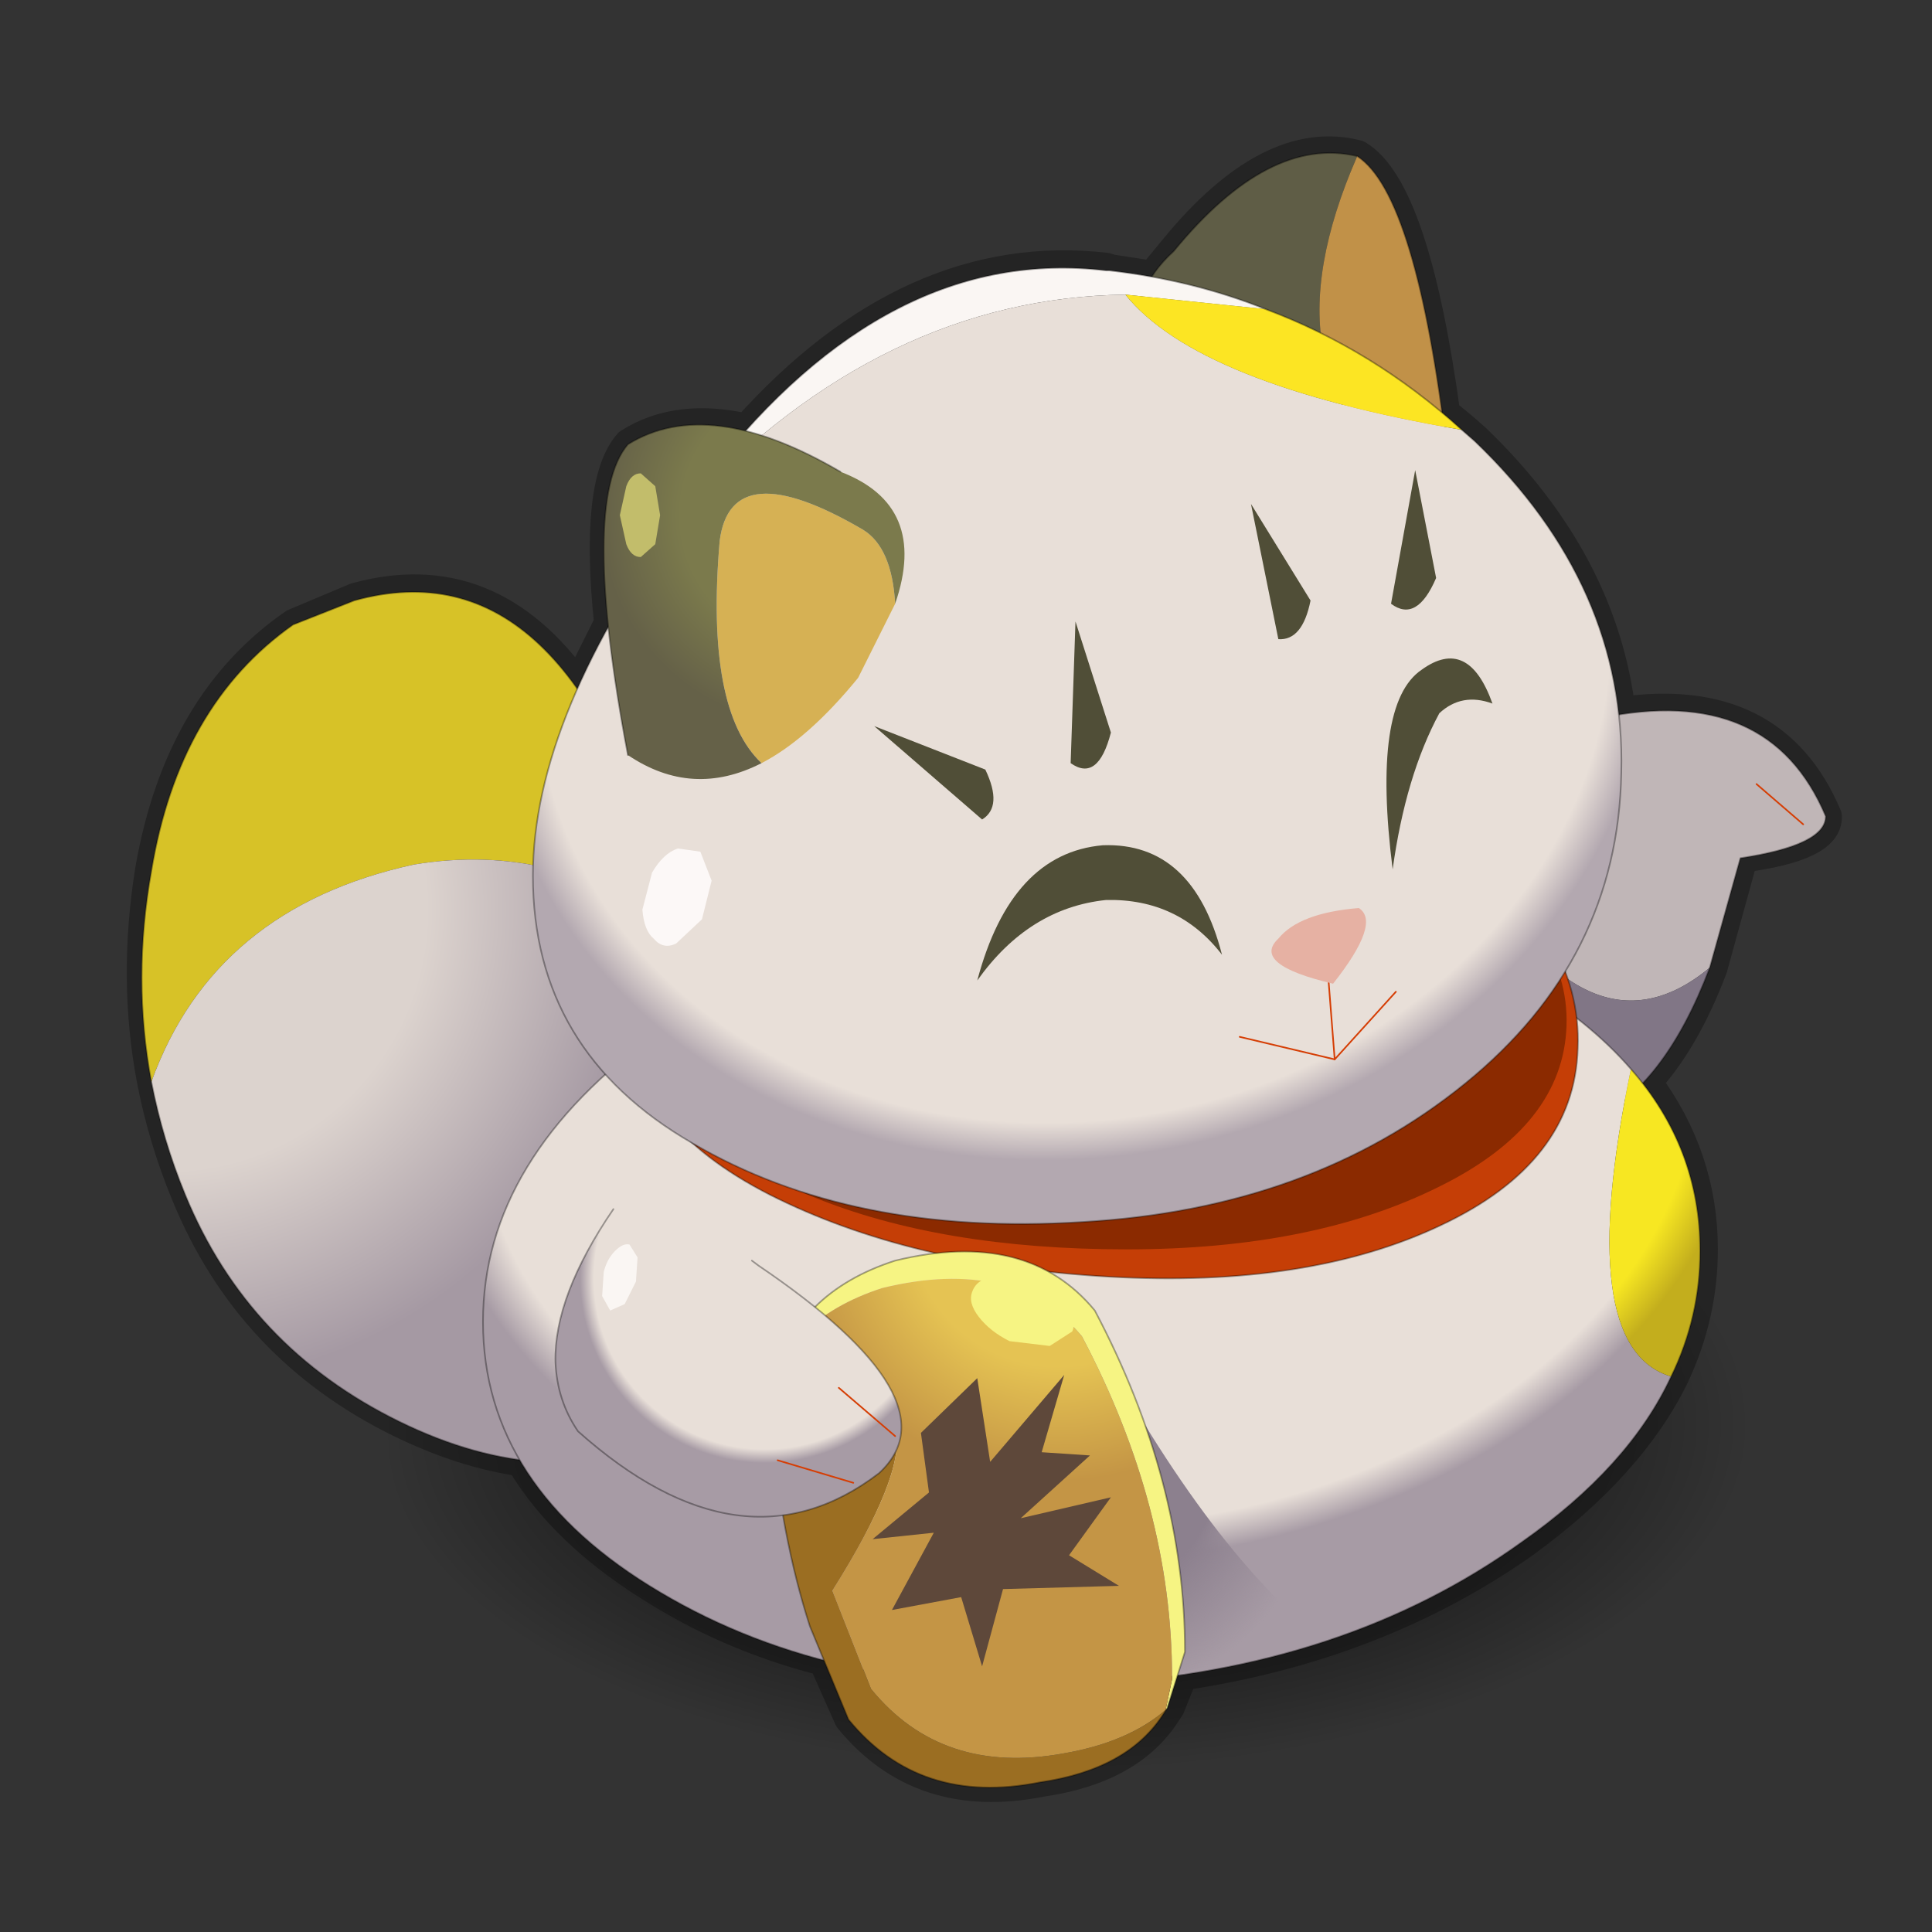 <?xml version="1.0" encoding="UTF-8" standalone="no"?>
<svg xmlns:xlink="http://www.w3.org/1999/xlink" height="180.0px" width="180.0px" xmlns="http://www.w3.org/2000/svg">
  <rect width="100%" height="100%" fill="#333333" stroke="none"/>
  <g transform="matrix(3.0, 0.0, 0.0, 3.0, 0.0, 0.0)">
    <path d="M60.0 0.0 L60.0 60.0 0.0 60.0 0.0 0.0 60.0 0.0" fill="#795fa9" fill-opacity="0.0" fill-rule="evenodd" stroke="none"/>
    <path d="M56.7 25.35 Q56.75 26.25 54.1 26.6 L53.15 30.05 Q52.3 32.3 51.1 33.6 52.85 35.95 52.85 38.8 52.85 40.85 51.95 42.75 50.6 45.5 47.3 47.9 42.75 51.1 36.7 52.0 L36.3 53.0 36.2 53.15 Q35.1 54.9 32.35 55.3 28.6 56.05 26.4 53.35 L25.6 51.55 Q22.85 50.85 20.55 49.45 17.55 47.65 16.2 45.35 14.4 45.1 12.45 44.15 7.75 41.85 5.8 37.05 5.1 35.35 4.75 33.55 4.15 30.4 4.7 27.0 5.6 21.85 9.15 19.4 L11.05 18.6 Q15.2 17.45 17.95 21.35 L18.95 19.35 Q18.5 15.0 19.55 13.8 21.05 12.85 23.2 13.35 28.3 7.65 34.35 8.35 L34.5 8.4 35.8 8.6 36.5 7.75 Q39.45 4.15 42.15 4.85 43.9 5.9 44.85 12.85 L45.4 13.3 45.8 13.65 Q49.75 17.45 50.3 22.15 55.05 21.45 56.7 25.35 Z" fill="none" stroke="#000000" stroke-linecap="round" stroke-linejoin="round" stroke-opacity="0.298" stroke-width="1.0"/>
    <path d="M45.65 26.65 Q47.15 24.05 49.7 22.3 54.95 21.2 56.7 25.35 56.7 26.25 54.05 26.65 L53.1 30.05 Q49.3 33.2 45.65 26.65" fill="#c0b6b7" fill-rule="evenodd" stroke="none"/>
    <path d="M53.1 30.05 Q51.7 33.75 49.45 34.8 44.45 34.55 44.15 30.7 44.6 28.45 45.65 26.65 49.3 33.2 53.1 30.05" fill="#817686" fill-rule="evenodd" stroke="none"/>
    <path d="M45.65 26.65 Q47.15 24.05 49.7 22.3 54.95 21.2 56.7 25.35 56.7 26.25 54.05 26.65 L53.1 30.05 Q51.7 33.75 49.45 34.8 44.45 34.55 44.15 30.7 44.6 28.45 45.65 26.65 Z" fill="none" stroke="#000000" stroke-linecap="round" stroke-linejoin="round" stroke-opacity="0.349" stroke-width="0.05"/>
    <path d="M54.55 24.35 L56.0 25.6" fill="none" stroke="#d53e05" stroke-linecap="round" stroke-linejoin="round" stroke-width="0.05"/>
    <path d="M18.35 36.85 Q24.6 33.7 33.35 33.7 42.1 33.7 48.2 36.85 54.3 39.95 54.2 44.4 54.15 48.8 47.9 51.95 41.65 55.1 32.9 55.1 24.2 55.1 18.05 51.95 11.95 48.8 12.05 44.4 12.15 39.95 18.35 36.85" fill="url(#gradient0)" fill-rule="evenodd" stroke="none"/>
    <path d="M4.7 33.6 Q4.1 30.4 4.7 27.05 5.55 21.9 9.1 19.4 L11.0 18.65 Q17.65 16.8 20.7 27.8 L21.1 28.95 Q17.35 26.1 12.85 26.85 6.65 28.2 4.7 33.6" fill="#d7c227" fill-rule="evenodd" stroke="none"/>
    <path d="M21.1 28.95 L21.65 30.55 23.95 38.3 Q24.7 41.25 23.2 43.05 L21.1 44.6 Q17.1 46.45 12.4 44.15 7.7 41.85 5.75 37.1 5.05 35.4 4.7 33.6 6.65 28.2 12.85 26.85 17.35 26.1 21.1 28.95" fill="url(#gradient1)" fill-rule="evenodd" stroke="none"/>
    <path d="M4.7 33.6 Q4.1 30.4 4.7 27.05 5.55 21.9 9.1 19.4 L11.0 18.65 Q17.65 16.8 20.7 27.8 L21.1 28.95 21.65 30.55 23.95 38.3 Q24.7 41.25 23.2 43.05 L21.1 44.6 Q17.1 46.45 12.4 44.15 7.7 41.85 5.75 37.1 5.05 35.4 4.7 33.6 Z" fill="none" stroke="#000000" stroke-linecap="round" stroke-linejoin="round" stroke-opacity="0.349" stroke-width="0.05"/>
    <path d="M51.9 42.75 Q50.6 45.55 47.25 47.9 41.75 51.85 33.9 52.3 26.05 52.75 20.5 49.45 15.0 46.2 15.0 41.05 15.0 35.95 20.5 32.0 26.05 28.05 33.9 27.6 41.75 27.15 47.25 30.45 49.35 31.7 50.65 33.2 48.85 41.85 51.9 42.75" fill="url(#gradient2)" fill-rule="evenodd" stroke="none"/>
    <path d="M50.65 33.2 Q52.8 35.65 52.8 38.85 52.8 40.9 51.9 42.75 48.85 41.85 50.65 33.2" fill="url(#gradient3)" fill-rule="evenodd" stroke="none"/>
    <path d="M51.9 42.75 Q50.6 45.55 47.25 47.9 41.75 51.85 33.9 52.3 26.05 52.75 20.5 49.45 15.0 46.2 15.0 41.05 15.0 35.95 20.5 32.0 26.05 28.05 33.9 27.6 41.75 27.15 47.25 30.45 49.35 31.7 50.65 33.2 52.8 35.65 52.8 38.85 52.8 40.9 51.9 42.75 Z" fill="none" stroke="#000000" stroke-linecap="round" stroke-linejoin="round" stroke-opacity="0.349" stroke-width="0.05"/>
    <path d="M45.05 25.8 Q49.15 29.0 49.0 32.55 48.9 36.1 44.75 38.05 40.65 40.0 34.45 39.65 28.25 39.3 23.9 37.1 19.6 34.9 19.6 31.55 19.6 28.25 24.4 24.35 29.2 20.5 35.05 21.6 40.9 22.6 45.05 25.8" fill="#c53e06" fill-rule="evenodd" stroke="none"/>
    <path d="M45.05 25.8 Q49.15 29.0 49.0 32.55 48.9 36.1 44.75 38.05 40.65 40.0 34.45 39.65 28.25 39.3 23.9 37.1 19.6 34.9 19.6 31.55 19.6 28.25 24.4 24.35 29.2 20.5 35.05 21.6 40.9 22.6 45.05 25.8 Z" fill="none" stroke="#000000" stroke-linecap="round" stroke-linejoin="round" stroke-opacity="0.349" stroke-width="0.05"/>
    <path d="M21.15 32.6 Q21.15 29.7 25.65 26.1 30.15 22.5 35.6 23.1 41.1 23.7 44.95 26.25 48.75 28.8 48.65 31.85 48.55 34.95 44.7 36.85 40.8 38.8 35.0 38.8 29.2 38.8 25.2 37.15 21.15 35.45 21.15 32.6" fill="#8b2a00" fill-rule="evenodd" stroke="none"/>
    <path d="M32.6 52.25 L33.4 40.4 Q37.15 47.7 40.9 50.8 37.55 52.15 32.6 52.25" fill="url(#gradient4)" fill-rule="evenodd" stroke="none"/>
    <path d="M25.3 40.6 L24.9 41.45 24.65 42.4 24.75 43.9 Q30.35 42.25 25.85 49.4 L27.05 52.45 Q29.25 55.15 33.05 54.45 35.05 54.1 36.2 53.1 L36.25 53.05 36.15 53.2 Q35.05 54.95 32.3 55.35 28.55 56.1 26.35 53.4 L25.15 50.5 Q24.25 47.7 23.95 44.2 L23.9 43.4 23.9 43.35 24.15 42.35 Q24.55 41.35 25.3 40.6" fill="#9b6e22" fill-rule="evenodd" stroke="none"/>
    <path d="M24.9 41.45 L25.3 40.6 Q26.25 39.65 27.8 39.15 31.9 38.15 34.0 40.7 36.8 46.0 36.8 51.3 L36.25 53.05 36.2 53.1 36.4 52.15 36.4 52.1 Q36.4 46.8 33.6 41.5 31.5 39.0 27.4 40.0 25.85 40.5 24.9 41.45" fill="#f6f483" fill-rule="evenodd" stroke="none"/>
    <path d="M36.2 53.1 Q35.05 54.1 33.05 54.45 29.25 55.15 27.05 52.45 L25.85 49.4 Q30.35 42.25 24.75 43.9 L24.65 42.4 24.9 41.45 Q25.85 40.5 27.4 40.0 31.5 39.0 33.6 41.5 36.4 46.8 36.4 52.1 L36.4 52.15 36.2 53.1" fill="url(#gradient5)" fill-rule="evenodd" stroke="none"/>
    <path d="M25.3 40.6 Q24.55 41.35 24.15 42.35 L23.9 43.35 23.9 43.4 23.95 44.2 Q24.25 47.7 25.15 50.5 L26.35 53.4 Q28.55 56.1 32.3 55.35 35.05 54.95 36.15 53.2 L36.25 53.05 36.8 51.3 Q36.8 46.0 34.0 40.7 31.9 38.15 27.8 39.15 26.25 39.65 25.3 40.6 Z" fill="none" stroke="#000000" stroke-linecap="round" stroke-linejoin="round" stroke-opacity="0.349" stroke-width="0.05"/>
    <path d="M33.85 45.2 L31.7 47.15 34.5 46.5 33.2 48.3 34.75 49.25 31.15 49.35 30.5 51.75 29.85 49.6 27.7 50.0 29.0 47.6 27.1 47.8 28.85 46.35 28.6 44.5 30.35 42.8 30.75 45.4 33.05 42.7 32.35 45.1 33.85 45.2" fill="#5e483a" fill-rule="evenodd" stroke="none"/>
    <path d="M30.2 40.1 Q30.35 39.7 30.9 39.65 L32.1 39.85 Q32.75 40.1 33.1 40.55 33.45 41.0 33.3 41.35 L32.6 41.8 31.35 41.65 Q30.75 41.35 30.4 40.9 30.05 40.45 30.2 40.1" fill="#f6f483" fill-rule="evenodd" stroke="none"/>
    <path d="M23.35 39.15 L23.55 39.3 Q29.75 43.5 27.3 45.75 23.05 49.0 17.95 44.45 17.3 43.5 17.25 42.3 17.2 40.25 19.05 37.55 20.55 37.3 23.35 39.15" fill="url(#gradient6)" fill-rule="evenodd" stroke="none"/>
    <path d="M23.35 39.15 L23.55 39.3 Q29.75 43.5 27.3 45.75 23.05 49.0 17.95 44.45 17.3 43.5 17.25 42.3 17.2 40.25 19.05 37.55" fill="none" stroke="#000000" stroke-linecap="round" stroke-linejoin="round" stroke-opacity="0.349" stroke-width="0.05"/>
    <path d="M24.15 45.35 L26.5 46.05" fill="none" stroke="#d53e05" stroke-linecap="round" stroke-linejoin="round" stroke-width="0.05"/>
    <path d="M26.05 43.1 L27.8 44.6" fill="none" stroke="#d53e05" stroke-linecap="round" stroke-linejoin="round" stroke-width="0.05"/>
    <path d="M19.8 39.05 L19.75 39.8 19.4 40.5 18.95 40.7 18.7 40.25 18.75 39.5 Q18.85 39.1 19.1 38.85 19.35 38.6 19.55 38.65 L19.8 39.05" fill="#faf6f3" fill-rule="evenodd" stroke="none"/>
    <path d="M44.15 14.95 Q41.85 16.85 37.9 14.1 33.65 10.35 36.45 7.8 39.4 4.2 42.15 4.85 39.05 11.95 44.15 14.95" fill="#5f5d46" fill-rule="evenodd" stroke="none"/>
    <path d="M44.15 14.95 Q39.05 11.95 42.15 4.85 44.0 6.05 44.95 14.1 L44.15 14.95" fill="#c19148" fill-rule="evenodd" stroke="none"/>
    <path d="M42.15 4.85 Q39.4 4.2 36.45 7.8 33.65 10.35 37.9 14.1 41.85 16.85 44.15 14.95 M42.15 4.85 Q44.0 6.05 44.95 14.1 L44.15 14.95" fill="none" stroke="#000000" stroke-linecap="round" stroke-linejoin="round" stroke-opacity="0.349" stroke-width="0.05"/>
    <path d="M21.3 15.75 L22.05 14.7 Q27.6 7.6 34.35 8.4 L34.45 8.4 Q37.05 8.7 39.3 9.6 L34.95 9.15 Q27.4 9.25 21.3 15.75" fill="#faf6f3" fill-rule="evenodd" stroke="none"/>
    <path d="M45.4 13.35 L45.8 13.7 Q50.5 18.2 50.35 24.0 50.25 29.8 45.5 33.65 40.7 37.55 33.6 37.95 26.45 38.4 21.5 35.5 16.55 32.65 16.55 27.2 16.55 22.2 21.3 15.75 27.4 9.25 34.95 9.15 37.2 11.95 45.4 13.35" fill="url(#gradient7)" fill-rule="evenodd" stroke="none"/>
    <path d="M39.3 9.6 Q42.65 10.85 45.4 13.35 37.2 11.95 34.95 9.15 L39.3 9.6" fill="#fce523" fill-rule="evenodd" stroke="none"/>
    <path d="M21.3 15.75 L22.05 14.7 Q27.6 7.6 34.35 8.4 L34.45 8.4 Q37.05 8.7 39.3 9.6 42.65 10.85 45.4 13.35 L45.8 13.7 Q50.5 18.2 50.35 24.0 50.25 29.8 45.5 33.65 40.7 37.55 33.6 37.95 26.45 38.4 21.5 35.5 16.55 32.65 16.55 27.2 16.55 22.2 21.3 15.75 Z" fill="none" stroke="#000000" stroke-linecap="round" stroke-linejoin="round" stroke-opacity="0.349" stroke-width="0.05"/>
    <path d="M23.65 23.7 Q21.9 22.05 22.35 16.8 22.7 14.05 26.8 16.45 27.7 17.0 27.8 18.75 L26.65 21.05 Q25.1 22.95 23.65 23.7" fill="#d6b154" fill-rule="evenodd" stroke="none"/>
    <path d="M27.8 18.75 Q27.7 17.0 26.8 16.45 22.7 14.05 22.35 16.8 21.9 22.05 23.65 23.7 21.5 24.8 19.5 23.45 18.0 15.55 19.5 13.8 22.0 12.25 26.1 14.65 28.85 15.7 27.8 18.75" fill="url(#gradient8)" fill-rule="evenodd" stroke="none"/>
    <path d="M26.1 14.65 Q22.0 12.25 19.5 13.8 18.0 15.55 19.5 23.45" fill="none" stroke="#000000" stroke-linecap="round" stroke-linejoin="round" stroke-opacity="0.349" stroke-width="0.05"/>
    <path d="M20.35 16.9 L19.9 17.3 Q19.6 17.3 19.45 16.9 L19.25 16.0 19.45 15.1 Q19.6 14.7 19.9 14.7 L20.35 15.1 20.5 16.0 20.35 16.9" fill="#c2bd6b" fill-rule="evenodd" stroke="none"/>
    <path d="M21.8 28.55 L21.0 29.3 Q20.6 29.5 20.3 29.15 20.0 28.9 19.95 28.25 L20.25 27.1 Q20.6 26.5 21.05 26.35 L21.75 26.45 22.1 27.35 21.8 28.55" fill="#fcf8f7" fill-rule="evenodd" stroke="none"/>
    <path d="M38.85 15.65 L40.7 18.65 Q40.45 19.9 39.7 19.85 L38.85 15.65" fill="#504e37" fill-rule="evenodd" stroke="none"/>
    <path d="M43.2 18.75 L43.95 14.6 44.6 17.95 Q44.0 19.35 43.2 18.75" fill="#504e37" fill-rule="evenodd" stroke="none"/>
    <path d="M34.35 27.95 Q31.95 28.2 30.35 30.45 31.4 26.5 34.25 26.25 37.05 26.15 37.95 29.65 36.6 27.9 34.35 27.95" fill="#504e37" fill-rule="evenodd" stroke="none"/>
    <path d="M43.25 27.0 Q42.6 21.85 44.15 20.8 45.6 19.75 46.35 21.85 45.4 21.5 44.7 22.15 43.65 24.1 43.25 27.0" fill="#504e37" fill-rule="evenodd" stroke="none"/>
    <path d="M38.5 32.2 L41.45 32.9 43.35 30.8" fill="none" stroke="#d53e05" stroke-linecap="round" stroke-linejoin="round" stroke-width="0.05"/>
    <path d="M41.2 29.7 L41.45 32.9" fill="none" stroke="#d53e05" stroke-linecap="round" stroke-linejoin="round" stroke-width="0.05"/>
    <path d="M41.4 30.55 Q38.85 29.95 39.7 29.15 40.35 28.35 42.2 28.2 42.9 28.65 41.4 30.55" fill="#e6b1a3" fill-rule="evenodd" stroke="none"/>
    <path d="M30.5 25.45 L27.15 22.55 30.6 23.9 Q31.15 25.05 30.5 25.45" fill="#504e37" fill-rule="evenodd" stroke="none"/>
    <path d="M33.4 19.3 L34.5 22.75 Q34.1 24.3 33.25 23.7 L33.4 19.3" fill="#504e37" fill-rule="evenodd" stroke="none"/>
  </g>
  <defs>
    <radialGradient cx="0" cy="0" gradientTransform="matrix(0.026, 0.0, -3.0E-4, 0.013, 33.1, 44.35)" gradientUnits="userSpaceOnUse" id="gradient0" r="819.2" spreadMethod="pad">
      <stop offset="0.729" stop-color="#000000" stop-opacity="0.298"/>
      <stop offset="1.0" stop-color="#000000" stop-opacity="0.0"/>
    </radialGradient>
    <radialGradient cx="0" cy="0" gradientTransform="matrix(0.018, 0.0, 0.0, 0.018, 5.15, 28.25)" gradientUnits="userSpaceOnUse" id="gradient1" r="819.2" spreadMethod="pad">
      <stop offset="0.549" stop-color="#dcd3ce"/>
      <stop offset="1.0" stop-color="#a599a3"/>
    </radialGradient>
    <radialGradient cx="0" cy="0" gradientTransform="matrix(0.025, -0.001, 0.0, 0.018, 33.85, 33.8)" gradientUnits="userSpaceOnUse" id="gradient2" r="819.2" spreadMethod="pad">
      <stop offset="0.925" stop-color="#e8dfd8"/>
      <stop offset="1.0" stop-color="#a79ba5"/>
    </radialGradient>
    <radialGradient cx="0" cy="0" gradientTransform="matrix(0.025, -0.001, 0.0, 0.018, 33.85, 33.8)" gradientUnits="userSpaceOnUse" id="gradient3" r="819.2" spreadMethod="pad">
      <stop offset="0.925" stop-color="#f7e722"/>
      <stop offset="1.0" stop-color="#c3ae1d"/>
    </radialGradient>
    <radialGradient cx="0" cy="0" gradientTransform="matrix(0.009, 0.0, 0.0, 0.009, 33.7, 45.45)" gradientUnits="userSpaceOnUse" id="gradient4" r="819.2" spreadMethod="pad">
      <stop offset="0.565" stop-color="#8c808e"/>
      <stop offset="1.0" stop-color="#8c808e" stop-opacity="0.0"/>
    </radialGradient>
    <radialGradient cx="0" cy="0" gradientTransform="matrix(0.01, 0.0, 0.0, 0.01, 32.85, 37.8)" gradientUnits="userSpaceOnUse" id="gradient5" r="819.2" spreadMethod="pad">
      <stop offset="0.565" stop-color="#e5c353"/>
      <stop offset="1.0" stop-color="#c49545"/>
    </radialGradient>
    <radialGradient cx="0" cy="0" gradientTransform="matrix(0.007, 0.0, 0.0, 0.007, 23.75, 39.7)" gradientUnits="userSpaceOnUse" id="gradient6" r="819.2" spreadMethod="pad">
      <stop offset="0.925" stop-color="#e8dfd8"/>
      <stop offset="1.0" stop-color="#a79ba5"/>
    </radialGradient>
    <radialGradient cx="0" cy="0" gradientTransform="matrix(0.022, -0.001, 0.0, 0.019, 33.35, 20.45)" gradientUnits="userSpaceOnUse" id="gradient7" r="819.2" spreadMethod="pad">
      <stop offset="0.925" stop-color="#e8dfd8"/>
      <stop offset="1.0" stop-color="#b3a8b0"/>
    </radialGradient>
    <radialGradient cx="0" cy="0" gradientTransform="matrix(0.008, 0.0, 0.0, 0.008, 25.2, 16.0)" gradientUnits="userSpaceOnUse" id="gradient8" r="819.2" spreadMethod="pad">
      <stop offset="0.62" stop-color="#7b7a4c"/>
      <stop offset="1.0" stop-color="#656148"/>
    </radialGradient>
  </defs>
</svg>
